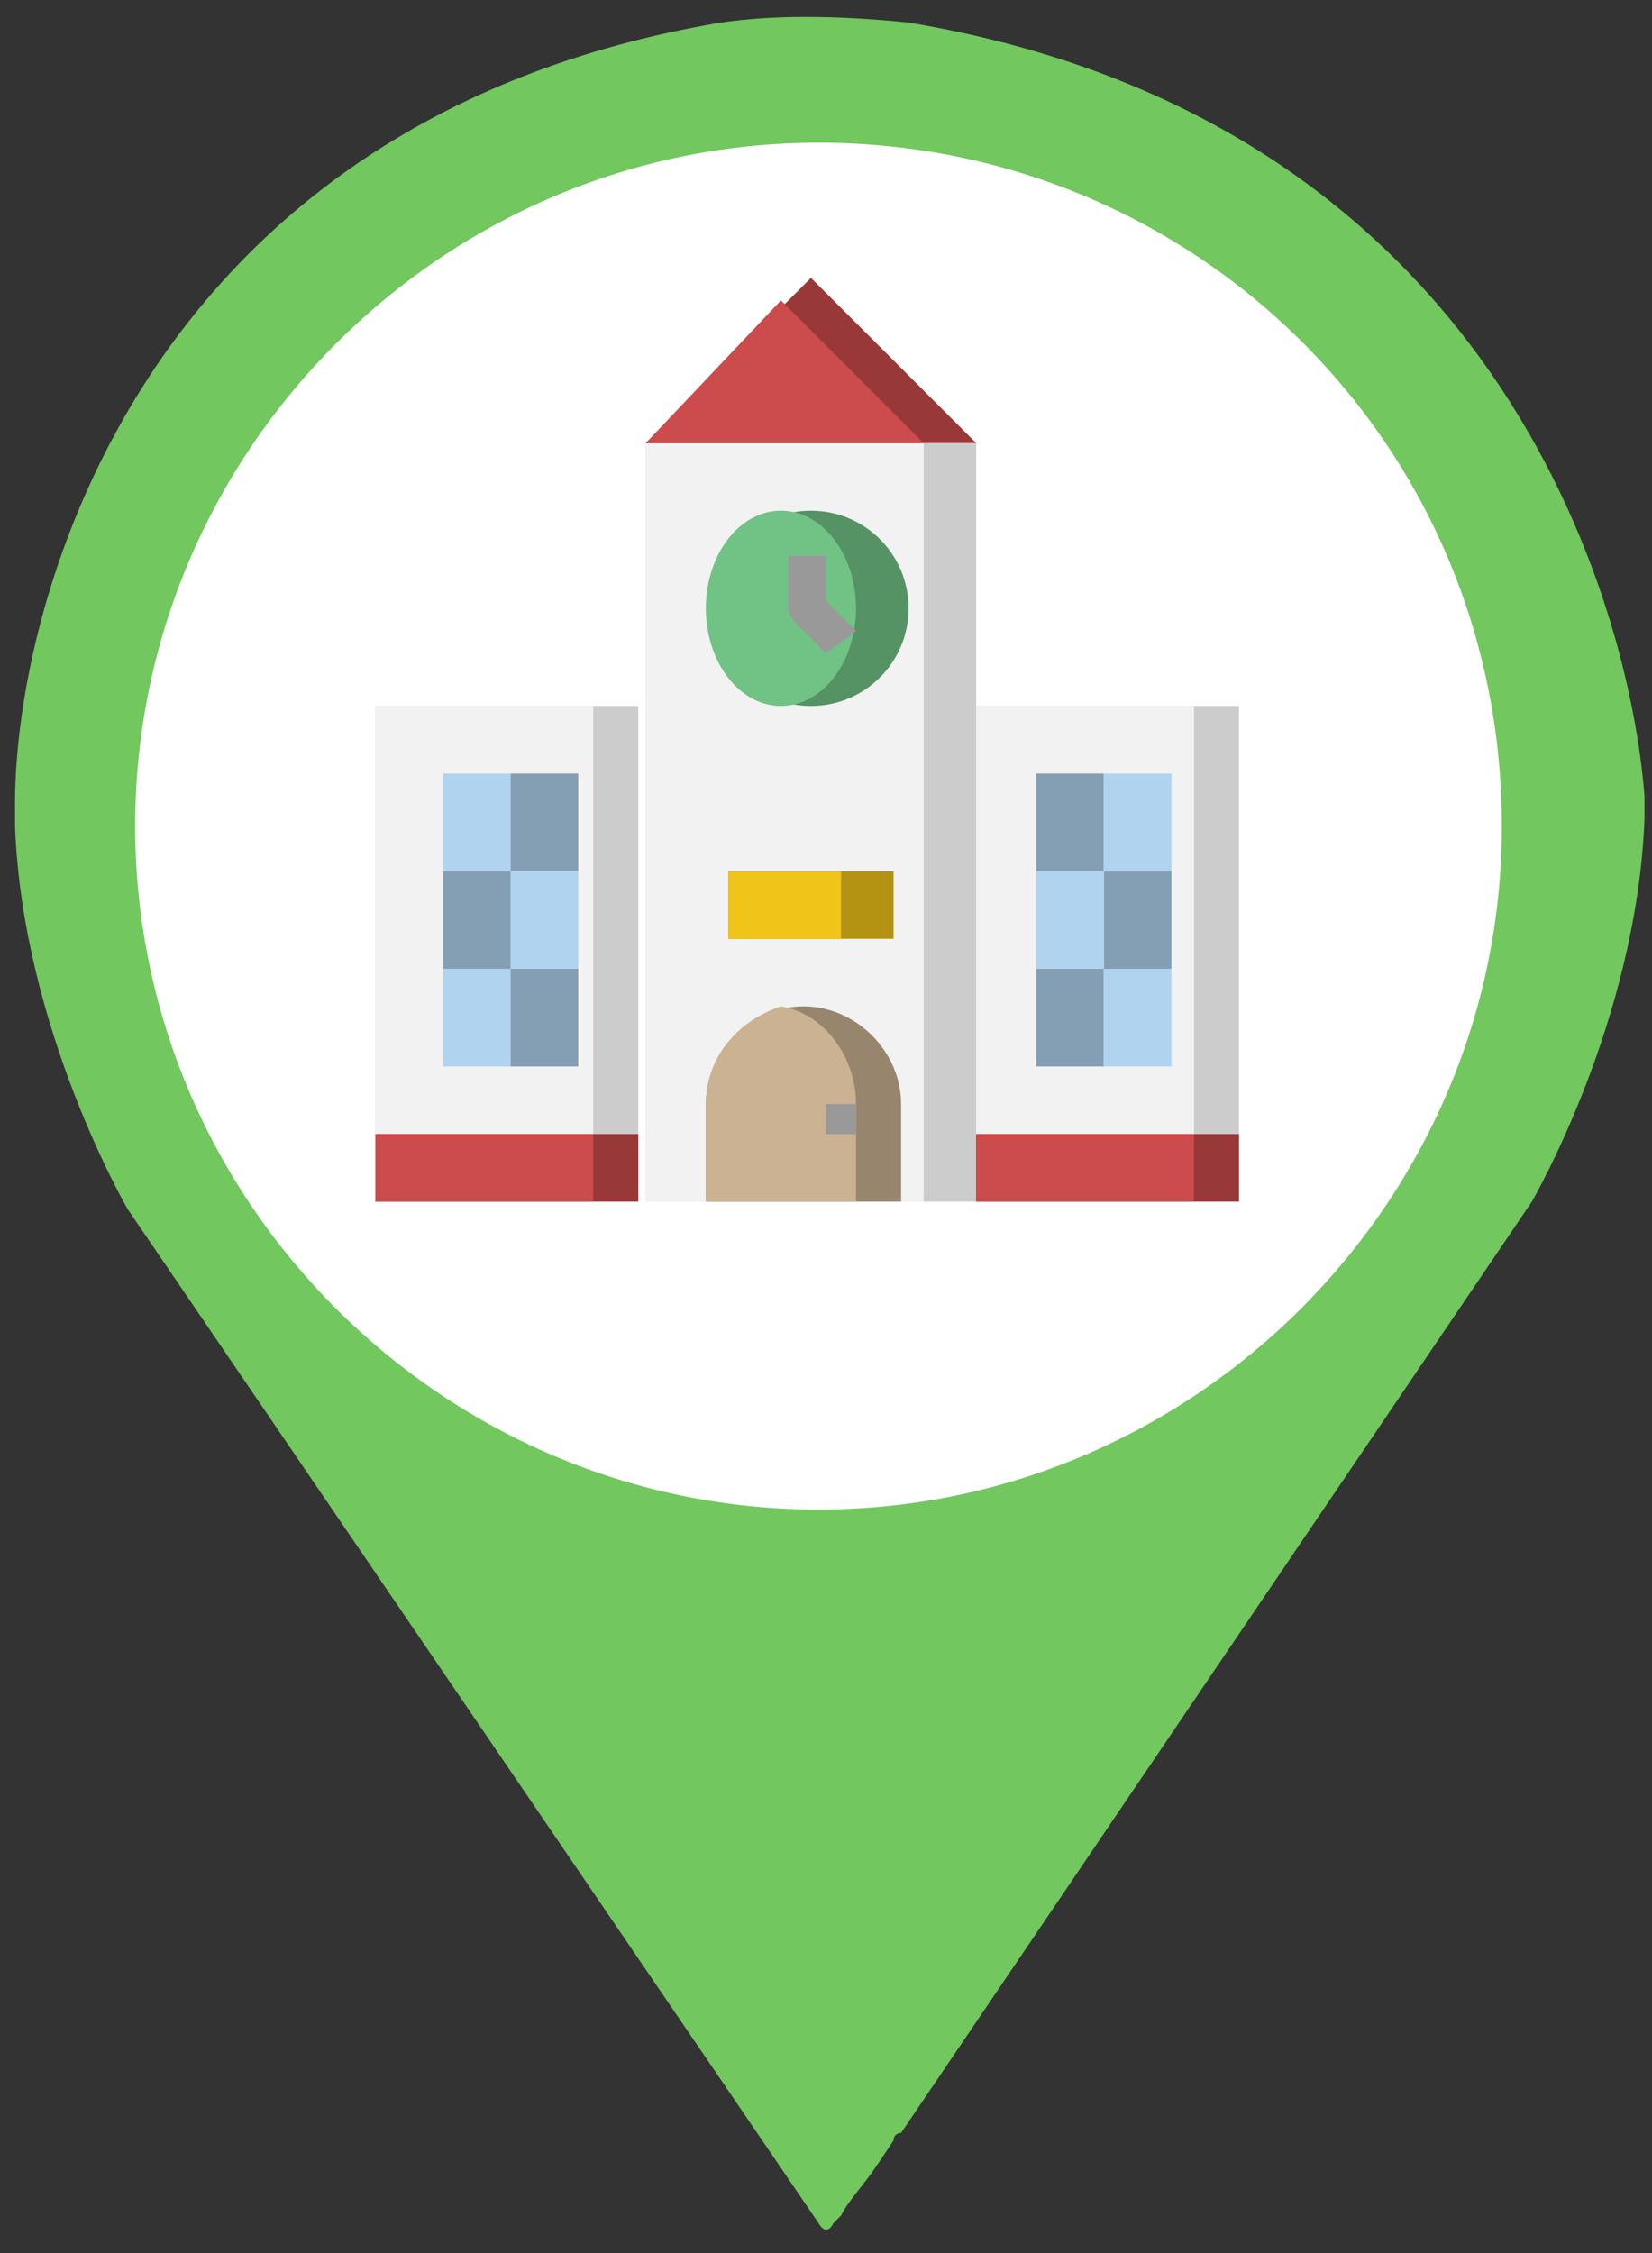 <?xml version="1.0" encoding="utf-8"?>
<!-- Generator: Adobe Illustrator 25.4.1, SVG Export Plug-In . SVG Version: 6.00 Build 0)  -->
<svg version="1.1" id="레이어_1" xmlns="http://www.w3.org/2000/svg" xmlns:xlink="http://www.w3.org/1999/xlink" x="0px"
	 y="0px" viewBox="0 0 22 30" style="enable-background:new 0 0 22 30;" xml:space="preserve">
<rect x="0" y="0" width="22" height="30" fill="#333333" stroke="none"/>
<style type="text/css">
	.st0{fill:#FFFFFF;}
	.st1{fill:#EF5264;}
	.st2{fill:#72C75E;}
	.st3{fill:#CCCCCC;}
	.st4{fill:#F2F2F2;}
	.st5{fill:#B49313;}
	.st6{fill:#F0C419;}
	.st7{fill:#98856E;}
	.st8{fill:#CBB292;}
	.st9{fill:#993839;}
	.st10{fill:#CC4B4C;}
	.st11{fill:#B0D3F0;}
	.st12{fill:#849EB4;}
	.st13{fill:#559264;}
	.st14{fill:#71C285;}
	.st15{fill:#999999;}
</style>
<circle class="st0" cx="10.9" cy="11" r="9.5"/>
<rect x="5.9" y="20.1" class="st1" width="10.1" height="1.8"/>
<path class="st2" d="M12.1,0.3c-1-0.1-1.8-0.1-2.5,0C1.9,1.6,0.2,8,0.2,10.7c0,0.1,0,0.2,0,0.3c0.1,2.7,1.5,5.1,1.5,5.1l9.2,13.5
	c0,0,0.1,0.2,0.2,0l0.1-0.1c0.1-0.2,0.3-0.4,0.5-0.7l0.2-0.3c0-0.1,0.1-0.1,0.1-0.1l8.4-12.4c0,0,1.4-2.4,1.5-5.1c0-0.1,0-0.2,0-0.3
	C21.7,8,19.9,1.6,12.1,0.3z M10.9,20.1c-5,0-9.1-4.1-9.1-9.1c0-5,4.1-9.1,9.1-9.1S20,5.9,20,11C20,16,15.9,20.1,10.9,20.1z"/>
<g>
	<rect x="8.6" y="5.9" class="st3" width="4.4" height="10.1"/>
	<rect x="8.6" y="5.9" class="st4" width="3.7" height="10.1"/>
	<rect x="9.7" y="11.6" class="st5" width="2.2" height="0.9"/>
	<rect x="9.7" y="11.6" class="st6" width="1.5" height="0.9"/>
	<path class="st7" d="M9.4,16v-1.3c0-0.7,0.6-1.3,1.3-1.3l0,0c0.7,0,1.3,0.6,1.3,1.3V16"/>
	<path class="st8" d="M10.4,13.4c-0.6,0.2-1,0.7-1,1.3V16h2v-1.3C11.4,14.1,11,13.5,10.4,13.4z"/>
	<rect x="13" y="9.4" class="st3" width="3.5" height="6.6"/>
	<rect x="13" y="9.4" class="st4" width="2.9" height="6.6"/>
	<rect x="5" y="9.4" class="st3" width="3.5" height="6.6"/>
	<rect x="5" y="9.4" class="st4" width="2.9" height="6.6"/>
	<rect x="5" y="15.1" class="st9" width="3.5" height="0.9"/>
	<rect x="5" y="15.1" class="st10" width="2.9" height="0.9"/>
	<rect x="13" y="15.1" class="st9" width="3.5" height="0.9"/>
	<rect x="13" y="15.1" class="st10" width="2.9" height="0.9"/>
	<rect x="5.9" y="10.3" class="st11" width="0.9" height="1.3"/>
	<rect x="6.8" y="10.3" class="st12" width="0.9" height="1.3"/>
	<rect x="6.8" y="11.6" class="st11" width="0.9" height="1.3"/>
	<rect x="5.9" y="11.6" class="st12" width="0.9" height="1.3"/>
	<rect x="5.9" y="12.9" class="st11" width="0.9" height="1.3"/>
	<rect x="6.8" y="12.9" class="st12" width="0.9" height="1.3"/>
	<rect x="13.8" y="12.9" class="st12" width="0.9" height="1.3"/>
	<rect x="14.7" y="12.9" class="st11" width="0.9" height="1.3"/>
	<rect x="14.7" y="11.6" class="st12" width="0.9" height="1.3"/>
	<rect x="13.8" y="11.6" class="st11" width="0.9" height="1.3"/>
	<rect x="13.8" y="10.3" class="st12" width="0.9" height="1.3"/>
	<rect x="14.7" y="10.3" class="st11" width="0.9" height="1.3"/>
	<circle class="st13" cx="10.8" cy="8.1" r="1.3"/>
	<ellipse class="st14" cx="10.4" cy="8.1" rx="1" ry="1.3"/>
	<polyline class="st9" points="8.6,5.9 10.8,3.7 13,5.9 	"/>
	<polygon class="st10" points="8.6,5.9 12.3,5.9 10.4,4 	"/>
	<rect x="11" y="14.7" class="st15" width="0.4" height="0.4"/>
	<path class="st15" d="M11,8.7l-0.4-0.4c0,0-0.1-0.1-0.1-0.2V7.4H11V8l0.4,0.4L11,8.7z"/>
</g>
</svg>
